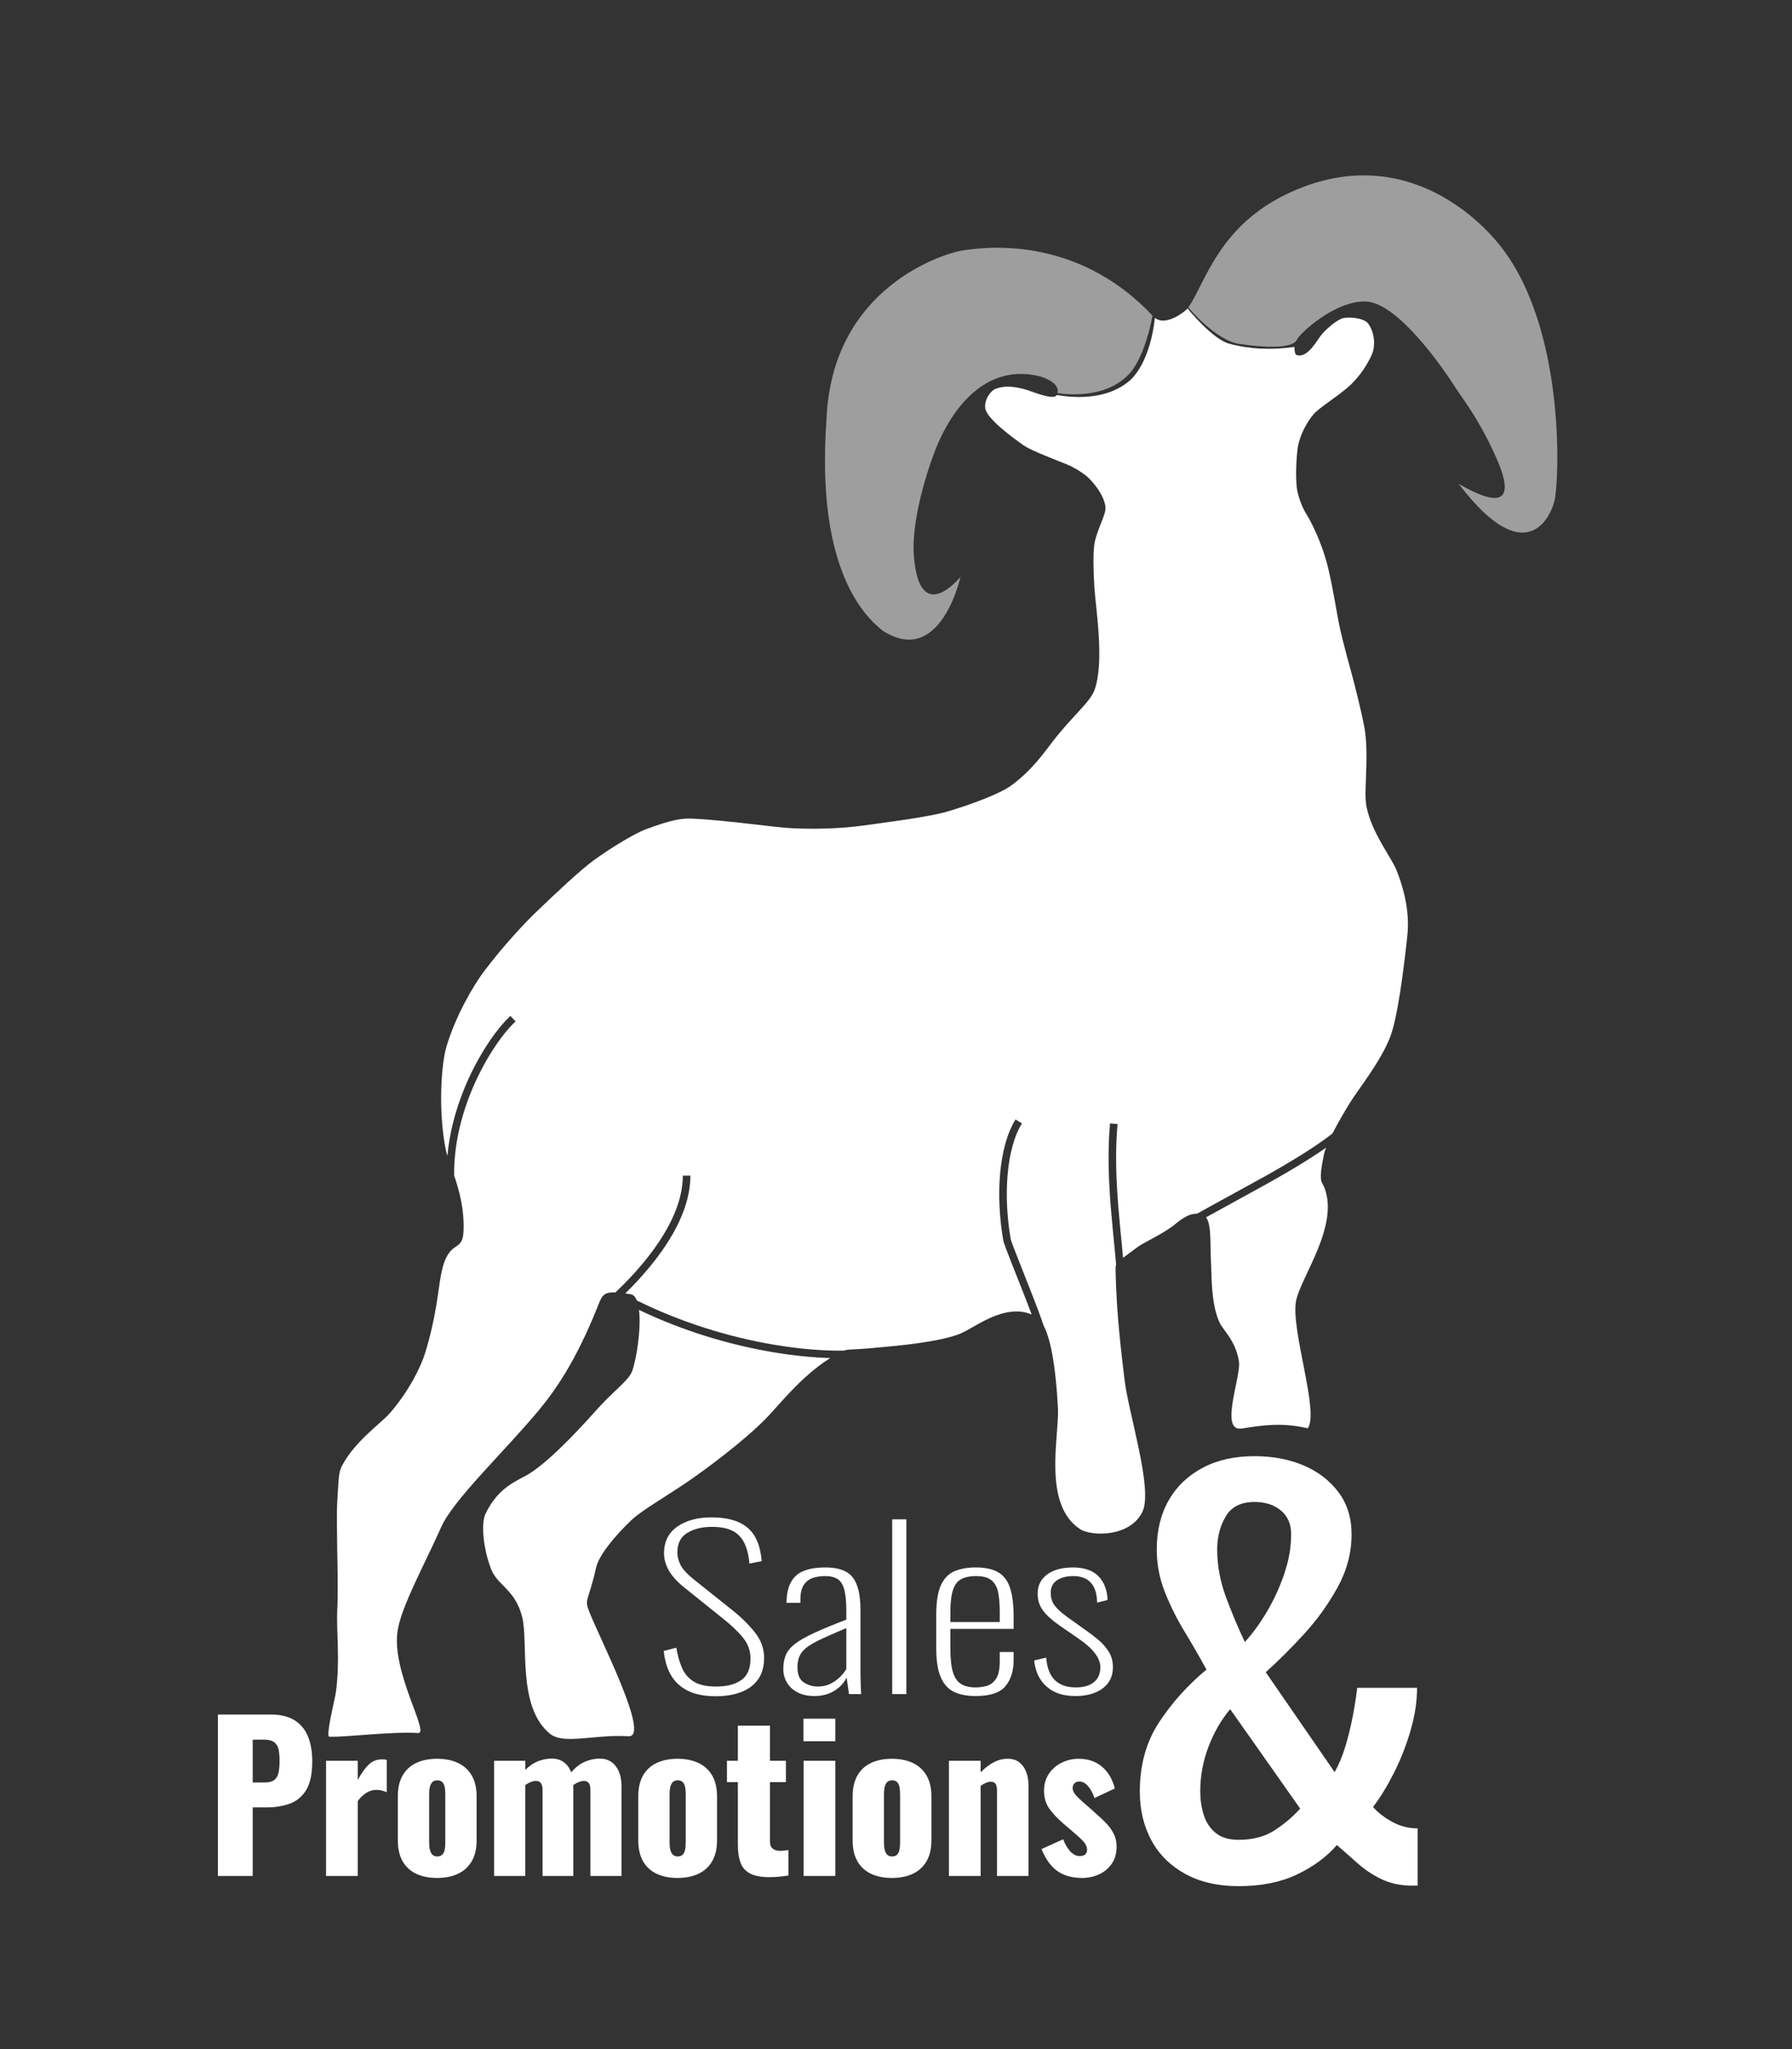 <?xml version="1.0" encoding="utf-8"?>
<svg x="1403.66pt" y="2.6226e-06pt" width="1260pt" height="1440pt" viewBox="1403.66 2.6226e-06 1260 1440" xmlns="http://www.w3.org/2000/svg" xmlns:xlink="http://www.w3.org/1999/xlink">
  <rect x="1403.66" y="2.6226e-06" width="1260" height="1440" fill="#333333" stroke="none"/>
  <g id="1">
    <title>Layer 2</title>
    <defs>
      <title>Shape 56</title>
      <g id="2">
        <defs>
          <path id="3" d="M2214,221.828 C2159.93,164.207,2093.78,173.716,2078.97,176.278 C2070.17,177.8,1988.48,200.055,1984.78,294.926 C1977.09,401.727,2012.79,433.998,2024.26,443.187 C2065.04,469.407,2078.97,405.385,2078.97,405.385 C2078.97,405.385,2049.81,441.616,2046.19,389.802 C2044.59,367.02,2054.37,334.207,2060.96,317.114 C2064.18,308.76,2085.86,252.489,2134.69,264.459 C2138.31,265.345,2149.13,269.606,2147.2,276.216 C2150.39,276.76,2180.74,281.442,2197.96,262.387 C2209.26,249.878,2214,221.828,2214,221.828 z"/>
        </defs>
        <use xlink:href="#3" style="fill:#9e9e9e;fill-opacity:1;fill-rule:evenodd;opacity:1;stroke:none;"/>
      </g>
    </defs>
    <use xlink:href="#2"/>
    <defs>
      <title>Shape 60</title>
      <g id="4">
        <defs>
          <path id="5" d="M2239.23,215.958 C2251.21,199.03,2260.5,157.583,2312.21,134.584 C2394.96,97.779,2449.09,161.683,2455.59,169.218 C2502.44,223.518,2500.57,327.056,2497.07,349.957 C2495.51,360.11,2478.32,404.471,2429.32,340.018 C2474.25,366.045,2461.46,334.28,2454.76,319.551 C2443.12,293.952,2432.52,280.943,2427.6,273.244 C2418.34,258.73,2386.77,212.951,2364.23,211.905 C2342.67,210.904,2317.17,234.552,2315.55,238.733 C2314.78,240.739,2309.53,246.846,2274.8,241.637 C2258.62,239.211,2239.38,216.556,2239.23,215.958 z"/>
        </defs>
        <use xlink:href="#5" style="fill:#9e9e9e;fill-opacity:1;fill-rule:evenodd;opacity:1;stroke:none;"/>
      </g>
    </defs>
    <use xlink:href="#4"/>
    <defs>
      <title>CompoundGroup</title>
      <g id="6">
        <defs>
          <path id="7" d="M1722.98,826.061 C1726.58,836.668,1730.25,849.888,1729.57,865.411 C1728.86,881.414,1718.68,869.471,1713.67,896.206 C1711.61,907.184,1710.55,924.912,1702.56,950.87 C1699.69,960.184,1691.55,977.155,1678.04,992.787 C1671.32,1000.56,1652.78,1012.98,1643.83,1030.69 C1641.55,1035.2,1641.73,1040.97,1640.78,1055.72 C1640.35,1062.45,1640.63,1077.66,1640.78,1089.43 C1640.89,1098.05,1641.49,1117.17,1640.78,1132.51 C1640.13,1146.61,1642.96,1167.61,1639.71,1190.08 C1639.23,1193.44,1632.46,1220.36,1635.18,1220.47 C1646.88,1220.94,1678.1,1216.72,1697.67,1217.88 C1705.99,1218.37,1678.44,1174.34,1683.3,1145.54 C1686.22,1128.2,1701.79,1100.26,1713.91,1073.09 C1722.44,1053.98,1757.16,1021.25,1781.71,992.029 C1794.06,977.329,1808.4,956.636,1823.34,919.539 C1826.72,911.165,1827.23,907.89,1836.34,908.255 C1842.94,902.069,1849.54,895.184,1855.69,887.78 C1873.27,866.64,1883.78,845.576,1883.78,826.197 C1885.55,826.197,1887.32,826.197,1889.09,826.197 C1889.09,847.086,1878.07,869.167,1859.77,891.171 C1854.5,897.51,1848.92,903.469,1843.29,908.948 C1844.46,909.111,1845.73,909.3,1847.09,909.514 C1849.04,909.822,1850.46,911.424,1851.45,913.908 C1882.43,929.211,1915.98,939.682,1948.74,945.131 C1966.37,948.063,1983.11,949.377,1997.1,949.18 C2000.35,947.907,2002.13,948.771,2018.87,947.178 C2019.05,947.161,2019.23,947.144,2019.42,947.127 C2019.88,947.033,2020.33,946.936,2020.77,946.837 C2020.79,946.89,2020.8,946.944,2020.81,946.997 C2034.18,945.768,2064.21,943.234,2078.97,937.163 C2088.97,933.047,2109.84,915.639,2129.05,923.749 C2127.2,918.783,2124.74,912.434,2121.68,904.706 C2121.48,904.198,2121.48,904.198,2121.28,903.69 C2109.97,875.107,2109.44,873.732,2109,871.147 C2103.75,840.403,2105.69,806.08,2117.7,786.673 C2119.2,787.603,2120.71,788.533,2122.21,789.463 C2111.05,807.494,2109.18,840.674,2114.22,870.256 C2114.56,872.228,2115.72,875.22,2126.21,901.739 C2126.41,902.247,2126.41,902.247,2126.61,902.756 C2132.27,917.068,2135.71,926.077,2137.37,931.386 C2144.55,944.774,2146.67,973.79,2147.53,989.671 C2148.56,1008.95,2136.46,1057.11,2163.08,1074.59 C2170.91,1079.73,2198.16,1080.45,2206.92,1062.41 C2214.6,1046.59,2196.97,992.893,2194.26,968.893 C2192.53,953.553,2188.62,924.993,2188.04,891.987 C2188.02,890.696,2188.03,889.791,2188.43,888.877 C2188.33,887.662,2188.22,886.379,2188.1,885.023 C2187.86,882.256,2187.58,879.305,2187.17,875.068 C2187.05,873.897,2186.63,869.664,2186.63,869.684 C2186.42,867.47,2186.25,865.757,2186.08,864.062 C2183.91,841.539,2182.94,825.626,2183.16,809.32 C2183.25,802.388,2183.58,795.777,2184.17,789.46 C2185.93,789.625,2187.69,789.79,2189.45,789.955 C2188.88,796.125,2188.55,802.595,2188.46,809.392 C2188.25,825.459,2189.21,841.208,2191.36,863.554 C2191.53,865.244,2191.69,866.953,2191.91,869.163 C2191.91,869.142,2192.33,873.377,2192.44,874.549 C2192.83,878.499,2193.1,881.339,2193.33,883.958 C2195.6,882.202,2198.81,879.85,2203.38,876.469 C2208.04,873.022,2220.17,867.677,2228.26,861.625 C2231.46,859.227,2238.19,852.655,2245.32,852.931 C2257.34,846.192,2286.81,830.206,2294.8,825.695 C2301.47,821.927,2307.53,818.399,2313.1,815.027 C2324.59,808.071,2333.83,801.873,2340.6,796.49 C2344.42,788.972,2349.31,780.654,2353.1,774.553 C2358.75,765.463,2374.09,746.548,2381,729.026 C2386.28,715.649,2390.46,682.766,2393.13,658.177 C2394.16,648.78,2394.29,633.717,2385.7,611.796 C2382.05,602.479,2368.23,585.605,2364.45,566.768 C2362.49,557.028,2365.78,536.586,2363.84,517.126 C2363.08,509.502,2359.97,496.693,2355.71,479.692 C2353.64,471.417,2348.46,454.219,2345.14,438.376 C2343.47,430.429,2341.24,414.717,2337.35,398.533 C2335.7,391.638,2331.74,378.882,2324.65,365.485 C2322.63,361.667,2318.67,356.864,2315.99,345.803 C2314.55,339.823,2314.76,325.279,2316.06,315.074 C2316.72,309.902,2319.87,300.19,2326.89,291.545 C2331,286.49,2343.86,278.968,2352.37,271.285 C2356.53,267.526,2363.82,259.561,2368.5,248.508 C2370.22,244.451,2371.08,234.751,2365.51,227.199 C2363.43,224.385,2355.34,222.423,2348.63,223.434 C2344.86,224.003,2337.82,229.61,2333.29,234.675 C2329.98,238.37,2323.15,252.335,2315.19,249.434 C2314.14,249.051,2313.71,245.959,2313.89,243.796 C2297.36,246.168,2282.02,245.355,2267.73,241.46 C2256.36,238.36,2238.89,217.318,2238.74,216.72 C2237.86,217.97,2223.91,229.843,2215.71,223.399 C2212.33,253.261,2200.98,265.012,2197.72,267.726 C2177.11,284.931,2146.86,277.17,2146.59,277.665 C2144.3,281.789,2127.99,274.395,2123.41,273.363 C2119.46,272.472,2111.51,270.198,2103.42,273.363 C2100.5,274.507,2095.57,280.618,2096.43,286.873 C2097.44,294.262,2115.6,307.477,2123.17,312.799 C2127.9,316.117,2137.36,319.745,2149.49,324.634 C2153.11,326.095,2158.93,328.013,2166.67,333.796 C2171.01,337.036,2180.05,347.395,2180.94,356.369 C2181.47,361.726,2174.85,372.229,2173.19,382.11 C2172.16,388.269,2172.41,401.819,2173.19,413.321 C2174.17,427.715,2180.35,465.711,2173.19,485.005 C2169.93,493.81,2157.41,503.354,2143.57,521.426 C2138.43,528.13,2129.07,541.548,2114.68,552.016 C2106.7,557.816,2086.27,565.517,2069.02,570.52 C2057.47,573.869,2031.28,577.365,2009.69,580.266 C2000.21,581.539,1983.48,583.011,1961.94,582.116 C1947.6,581.52,1914.36,576.293,1890.52,575.318 C1883.77,575.042,1877.32,575.491,1857.73,582.779 C1849.73,585.755,1833.34,595.744,1821.08,604.596 C1812.12,611.065,1794.05,628.005,1780,641.548 C1772.08,649.18,1757.01,665.289,1743.78,682.89 C1736.75,692.256,1724.15,713.569,1717.67,735.162 C1713.47,749.163,1711.95,782.772,1717.11,808.021 C1717.38,809.338,1717.77,810.759,1718.24,812.282 C1719.64,796.763,1723.61,781.136,1729.78,765.833 C1738.59,743.954,1751.7,723.951,1762.57,713.925 C1763.77,715.224,1764.97,716.523,1766.16,717.823 C1755.91,727.283,1743.23,746.629,1734.7,767.815 C1726.94,787.059,1722.78,806.784,1722.98,826.061 z M1987.4,954.391 C1966.5,967.438,1950.6,988.541,1941.45,997.649 C1924.85,1014.18,1900.59,1031.9,1889.67,1039.55 C1874.69,1050.06,1855.19,1061.08,1847.85,1068.05 C1835,1080.26,1824.67,1093.36,1822.82,1101.54 C1817.17,1126.45,1814.28,1123.34,1818.1,1132.94 C1826.01,1152.82,1861.15,1221.08,1845.6,1220.14 C1821.67,1218.7,1800.14,1226.21,1790.5,1218.49 C1766.92,1199.6,1775.48,1154.06,1770.74,1135.98 C1765.75,1116.94,1753.47,1114.18,1749.03,1102.82 C1743.59,1088.89,1741.64,1070.96,1745.02,1063.83 C1754.36,1044.17,1768.68,1040.21,1775.87,1035.61 C1793.02,1024.61,1815.41,999.319,1824.43,989.361 C1835.79,976.822,1845.56,970.229,1848.06,963.72 C1851.09,955.845,1854.58,933.992,1852.97,920.543 C1883.35,935.064,1915.97,945.056,1947.87,950.362 C1961.87,952.69,1975.33,954.019,1987.4,954.391 z M2251.67,855.466 C2255.67,860.34,2254.53,877.086,2255.04,884.664 C2255.66,893.707,2254.77,915.617,2261.11,929.319 C2263.71,934.949,2272.43,941.937,2274.8,956.749 C2276.48,967.255,2260.75,1006.43,2276.78,1003.9 C2291.42,1001.58,2304.69,999.448,2323.2,1003.73 C2331.43,992.227,2311.12,934.641,2314.94,914.292 C2318.04,897.782,2345.27,861.995,2334.96,834.784 C2333.23,830.218,2330.28,831.584,2334.63,810.978 C2334.9,809.712,2335.38,808.204,2336.02,806.519 C2330.32,810.541,2323.58,814.884,2315.84,819.564 C2310.22,822.966,2304.12,826.519,2297.4,830.312 C2290.07,834.455,2265.1,848.015,2251.67,855.466 z"/>
        </defs>
        <use xlink:href="#7" style="fill:#ffffff;fill-opacity:1;fill-rule:evenodd;opacity:1;stroke:none;"/>
      </g>
    </defs>
    <use xlink:href="#6"/>
    <defs>
      <title>Text</title>
      <g id="8">
        <defs>
          <path id="9" d="M1906.96,1192.04 C1898.96,1192.04,1892.36,1190.73,1887.17,1188.1 C1881.97,1185.47,1878.03,1181.78,1875.34,1177.03 C1872.65,1172.28,1871,1166.67,1870.37,1160.2 C1870.37,1160.2,1879.19,1157.92,1879.19,1157.92 C1880.07,1163.28,1881.41,1168.03,1883.23,1172.18 C1885.04,1176.32,1887.82,1179.53,1891.58,1181.81 C1895.33,1184.08,1900.52,1185.22,1907.15,1185.22 C1914.66,1185.22,1920.57,1183.7,1924.88,1180.67 C1929.2,1177.64,1931.36,1172.58,1931.36,1165.51 C1931.36,1160.15,1929.64,1155.32,1926.19,1151.02 C1922.75,1146.73,1917.91,1142.1,1911.65,1137.15 C1911.65,1137.15,1883.88,1114.86,1883.88,1114.86 C1879.25,1111.02,1875.88,1107.17,1873.75,1103.33 C1871.62,1099.49,1870.56,1095.55,1870.56,1091.5 C1870.56,1083.42,1873.66,1077.2,1879.85,1072.85 C1886.04,1068.5,1894.08,1066.33,1903.96,1066.33 C1909.09,1066.33,1913.72,1066.86,1917.84,1067.92 C1921.97,1068.99,1925.57,1070.7,1928.63,1073.08 C1931.7,1075.46,1934.11,1078.61,1935.86,1082.56 C1937.61,1086.5,1938.74,1091.35,1939.24,1097.11 C1939.24,1097.11,1930.6,1098.78,1930.6,1098.78 C1930.1,1093.02,1928.92,1088.22,1927.04,1084.38 C1925.16,1080.54,1922.41,1077.68,1918.78,1075.81 C1915.16,1073.94,1910.28,1073,1904.15,1073 C1897.27,1073,1891.51,1074.42,1886.88,1077.25 C1882.26,1080.08,1879.94,1084.63,1879.94,1090.9 C1879.94,1094.03,1880.72,1097.06,1882.29,1100 C1883.85,1102.93,1886.76,1106.11,1891.01,1109.55 C1891.01,1109.55,1918.41,1131.39,1918.41,1131.39 C1924.54,1136.24,1929.82,1141.42,1934.26,1146.93 C1938.7,1152.44,1940.92,1158.48,1940.92,1165.05 C1940.92,1171.22,1939.49,1176.3,1936.61,1180.29 C1933.73,1184.28,1929.73,1187.24,1924.6,1189.16 C1919.47,1191.08,1913.59,1192.04,1906.96,1192.04 z M1976.2,1191.89 C1971.82,1191.89,1968.01,1191.08,1964.76,1189.47 C1961.5,1187.85,1958.97,1185.6,1957.16,1182.72 C1955.34,1179.84,1954.43,1176.53,1954.43,1172.78 C1954.43,1169.04,1955.03,1165.78,1956.22,1163 C1957.41,1160.22,1959.56,1157.62,1962.69,1155.19 C1965.82,1152.77,1970.29,1150.22,1976.11,1147.54 C1981.92,1144.86,1989.46,1141.75,1998.72,1138.21 C1998.72,1138.21,1998.72,1131.99,1998.72,1131.99 C1998.72,1125.62,1998.25,1120.67,1997.31,1117.13 C1996.37,1113.59,1994.81,1111.12,1992.62,1109.7 C1990.43,1108.29,1987.46,1107.58,1983.71,1107.58 C1980.83,1107.58,1978.08,1107.98,1975.45,1108.79 C1972.82,1109.6,1970.67,1111.19,1968.98,1113.57 C1967.29,1115.94,1966.44,1119.46,1966.44,1124.11 C1966.44,1124.11,1966.44,1126.38,1966.44,1126.38 C1966.44,1126.38,1956.69,1126.38,1956.69,1126.38 C1956.69,1117.99,1958.78,1111.75,1962.97,1107.65 C1967.16,1103.56,1974.2,1101.51,1984.08,1101.51 C1993.21,1101.51,1999.59,1103.84,2003.22,1108.49 C2006.85,1113.14,2008.66,1120.67,2008.66,1131.08 C2008.66,1131.08,2008.66,1175.21,2008.66,1175.21 C2008.66,1176.02,2008.69,1177.56,2008.76,1179.84 C2008.82,1182.11,2008.88,1184.31,2008.94,1186.43 C2009.01,1188.56,2009.1,1189.92,2009.23,1190.53 C2009.23,1190.53,2000.59,1190.53,2000.59,1190.53 C2000.34,1188.4,2000.03,1186.18,1999.66,1183.85 C1999.28,1181.53,1999.03,1179.86,1998.91,1178.85 C1997.28,1182.49,1994.46,1185.57,1990.46,1188.1 C1986.46,1190.63,1981.71,1191.89,1976.2,1191.89 z M1978.64,1185.22 C1981.77,1185.22,1984.58,1184.64,1987.08,1183.48 C1989.59,1182.31,1991.84,1180.8,1993.84,1178.93 C1995.84,1177.06,1997.47,1175.06,1998.72,1172.94 C1998.72,1172.94,1998.72,1144.12,1998.72,1144.12 C1992.09,1146.95,1986.55,1149.38,1982.11,1151.4 C1977.67,1153.43,1974.17,1155.35,1971.6,1157.17 C1969.04,1158.99,1967.19,1161.03,1966.07,1163.31 C1964.94,1165.58,1964.38,1168.34,1964.38,1171.57 C1964.38,1176.83,1965.88,1180.42,1968.88,1182.34 C1971.89,1184.26,1975.14,1185.22,1978.64,1185.22 z M2030.99,1190.53 C2030.99,1190.53,2030.99,1067.7,2030.99,1067.7 C2030.99,1067.7,2040.94,1067.7,2040.94,1067.7 C2040.94,1067.7,2040.94,1190.53,2040.94,1190.53 C2040.94,1190.53,2030.99,1190.53,2030.99,1190.53 z M2089.54,1191.89 C2083.78,1191.89,2078.84,1190.96,2074.71,1189.09 C2070.58,1187.22,2067.43,1183.83,2065.24,1178.93 C2063.05,1174.02,2061.95,1167.07,2061.95,1158.08 C2061.95,1158.08,2061.95,1134.72,2061.95,1134.72 C2061.95,1125.52,2063.08,1118.55,2065.33,1113.8 C2067.58,1109.04,2070.8,1105.81,2074.99,1104.09 C2079.18,1102.37,2084.09,1101.51,2089.72,1101.51 C2096.48,1101.51,2101.79,1102.68,2105.67,1105 C2109.55,1107.33,2112.3,1111.04,2113.93,1116.15 C2115.56,1121.25,2116.37,1128,2116.37,1136.39 C2116.37,1136.39,2116.37,1144.73,2116.37,1144.73 C2116.37,1144.73,2071.9,1144.73,2071.9,1144.73 C2071.9,1144.73,2071.9,1158.68,2071.9,1158.68 C2071.9,1165.66,2072.49,1171.12,2073.68,1175.06 C2074.87,1179,2076.78,1181.78,2079.4,1183.4 C2082.03,1185.02,2085.41,1185.83,2089.54,1185.83 C2092.16,1185.83,2094.79,1185.47,2097.42,1184.76 C2100.04,1184.06,2102.23,1182.39,2103.98,1179.76 C2105.74,1177.13,2106.61,1173.04,2106.61,1167.48 C2106.61,1167.48,2106.61,1160.96,2106.61,1160.96 C2106.61,1160.96,2116.37,1160.96,2116.37,1160.96 C2116.37,1160.96,2116.37,1166.72,2116.37,1166.72 C2116.37,1174.2,2114.46,1180.27,2110.65,1184.92 C2106.83,1189.57,2099.79,1191.89,2089.54,1191.89 z M2071.9,1139.88 C2071.9,1139.88,2106.61,1139.88,2106.61,1139.88 C2106.61,1139.88,2106.61,1133.05,2106.61,1133.05 C2106.61,1127.8,2106.27,1123.27,2105.58,1119.48 C2104.89,1115.69,2103.36,1112.76,2100.98,1110.69 C2098.61,1108.61,2094.85,1107.58,2089.72,1107.58 C2085.72,1107.58,2082.37,1108.26,2079.68,1109.63 C2077,1110.99,2075.02,1113.52,2073.77,1117.21 C2072.52,1120.9,2071.9,1126.23,2071.9,1133.21 C2071.9,1133.21,2071.9,1139.88,2071.9,1139.88 z M2159.71,1191.89 C2151.21,1191.89,2144.45,1189.64,2139.45,1185.14 C2134.44,1180.64,2131.57,1174.55,2130.82,1166.87 C2130.82,1166.87,2139.26,1164.9,2139.26,1164.9 C2139.89,1172.28,2141.98,1177.61,2145.55,1180.9 C2149.11,1184.18,2153.96,1185.83,2160.09,1185.83 C2165.59,1185.83,2169.85,1184.59,2172.85,1182.11 C2175.85,1179.63,2177.35,1176.12,2177.35,1171.57 C2177.35,1168.44,2176.07,1165.18,2173.5,1161.79 C2170.94,1158.4,2166.91,1154.84,2161.4,1151.1 C2161.4,1151.1,2148.83,1142.46,2148.83,1142.46 C2143.45,1138.72,2139.51,1135.15,2137.01,1131.77 C2134.51,1128.38,2133.26,1124.51,2133.26,1120.16 C2133.26,1116.12,2134.29,1112.73,2136.35,1110 C2138.42,1107.27,2141.29,1105.18,2144.98,1103.71 C2148.67,1102.25,2152.96,1101.51,2157.84,1101.51 C2165.97,1101.51,2172.04,1103.58,2176.04,1107.73 C2180.04,1111.87,2182.17,1117.44,2182.42,1124.41 C2182.42,1124.41,2175.1,1126.23,2175.1,1126.23 C2174.97,1121.68,2174.19,1118.04,2172.75,1115.31 C2171.32,1112.58,2169.38,1110.61,2166.94,1109.4 C2164.5,1108.18,2161.65,1107.58,2158.4,1107.58 C2153.65,1107.58,2149.8,1108.56,2146.86,1110.54 C2143.92,1112.51,2142.45,1115.41,2142.45,1119.25 C2142.45,1122.49,2143.23,1125.3,2144.8,1127.67 C2146.36,1130.05,2149.27,1132.8,2153.52,1135.94 C2153.52,1135.94,2166.47,1145.19,2166.47,1145.19 C2169.72,1147.41,2172.85,1149.79,2175.85,1152.31 C2178.85,1154.84,2181.32,1157.65,2183.26,1160.73 C2185.2,1163.81,2186.17,1167.48,2186.17,1171.72 C2186.17,1175.97,2185.08,1179.58,2182.89,1182.57 C2180.7,1185.55,2177.63,1187.85,2173.69,1189.47 C2169.75,1191.08,2165.09,1191.89,2159.71,1191.89 z"/>
        </defs>
        <use xlink:href="#9" style="fill:#ffffff;fill-opacity:1;fill-rule:nonzero;opacity:1;stroke:none;"/>
      </g>
    </defs>
    <use xlink:href="#8"/>
    <defs>
      <title>Text</title>
      <g id="10">
        <defs>
          <path id="11" d="M2274.58,1325.49 C2260.02,1325.49,2247.51,1322.62,2237.06,1316.89 C2226.61,1311.16,2218.67,1303.3,2213.24,1293.3 C2207.81,1283.3,2205.1,1271.84,2205.1,1258.91 C2205.1,1240.13,2209.67,1223.85,2218.8,1210.07 C2227.93,1196.29,2238.98,1184.04,2251.95,1173.31 C2247.18,1164.53,2242.09,1155.69,2236.66,1146.78 C2231.24,1137.88,2226.61,1128.62,2222.77,1118.98 C2218.93,1109.35,2217.01,1099.29,2217.01,1088.8 C2217.01,1075.63,2219.79,1064.17,2225.35,1054.41 C2230.91,1044.66,2238.85,1037.04,2249.17,1031.55 C2259.49,1026.06,2271.67,1023.32,2285.69,1023.32 C2298.66,1023.32,2310.24,1025.51,2320.43,1029.9 C2330.62,1034.29,2338.76,1040.57,2344.85,1048.74 C2350.93,1056.91,2353.98,1066.73,2353.98,1078.19 C2353.98,1091.12,2350.73,1103.5,2344.25,1115.32 C2337.77,1127.15,2329.89,1138.13,2320.63,1148.25 C2311.36,1158.37,2302.37,1167.33,2293.63,1175.14 C2293.63,1175.14,2342.07,1245.37,2342.07,1245.37 C2344.98,1240.25,2347.43,1234.46,2349.41,1228 C2351.4,1221.53,2353.12,1214.65,2354.57,1207.33 C2356.03,1200.01,2357.15,1192.94,2357.95,1186.11 C2357.95,1186.11,2400.03,1186.11,2400.03,1186.11 C2400.03,1195.62,2398.51,1205.62,2395.46,1216.11 C2392.42,1226.6,2388.51,1236.53,2383.75,1245.92 C2378.99,1255.31,2374.09,1263.3,2369.06,1269.88 C2372.5,1273.79,2377,1277.26,2382.56,1280.31 C2388.12,1283.36,2394.07,1284.88,2400.42,1284.88 C2400.42,1284.88,2400.42,1325.12,2400.42,1325.12 C2399.37,1325.12,2398.37,1325.12,2397.45,1325.12 C2396.52,1325.12,2395.66,1325.12,2394.87,1325.12 C2387.19,1324.88,2380.31,1323.23,2374.22,1320.19 C2368.14,1317.14,2362.64,1313.42,2357.75,1309.03 C2352.85,1304.64,2348.15,1300.49,2343.65,1296.59 C2336.51,1304.88,2327.18,1311.77,2315.67,1317.26 C2304.15,1322.75,2290.46,1325.49,2274.58,1325.49 z M2274.58,1292.93 C2284.63,1292.93,2293.1,1290.68,2299.98,1286.16 C2306.87,1281.65,2312.82,1276.59,2317.85,1270.98 C2317.85,1270.98,2268.62,1201.11,2268.62,1201.11 C2262.27,1208.67,2257.17,1217.51,2253.34,1227.63 C2249.5,1237.75,2247.58,1248.18,2247.58,1258.91 C2247.58,1264.52,2248.37,1269.95,2249.96,1275.19 C2251.55,1280.43,2254.33,1284.7,2258.3,1287.99 C2262.27,1291.29,2267.7,1292.93,2274.58,1292.93 z M2278.94,1153.92 C2284.5,1147.82,2289.73,1140.63,2294.62,1132.33 C2299.52,1124.04,2303.56,1115.2,2306.73,1105.81 C2309.91,1096.42,2311.5,1087.22,2311.5,1078.19 C2311.5,1071.12,2309.12,1065.57,2304.35,1061.55 C2299.59,1057.52,2293.37,1055.51,2285.69,1055.51 C2276.16,1055.51,2269.42,1058.93,2265.45,1065.75 C2261.48,1072.58,2259.49,1080.27,2259.49,1088.8 C2259.49,1100.02,2261.54,1111.18,2265.64,1122.27 C2269.75,1133.37,2274.18,1143.92,2278.94,1153.92 z"/>
        </defs>
        <use xlink:href="#11" style="fill:#ffffff;fill-opacity:1;fill-rule:nonzero;opacity:1;stroke:none;"/>
      </g>
    </defs>
    <use xlink:href="#10"/>
    <defs>
      <title>Text</title>
      <g id="12">
        <defs>
          <path id="13" d="M1556.86,1318.33 C1556.86,1318.33,1556.86,1204.88,1556.86,1204.88 C1556.86,1204.88,1594.07,1204.88,1594.07,1204.88 C1600.72,1204.88,1606.19,1206.17,1610.48,1208.74 C1614.77,1211.3,1617.96,1215.04,1620.05,1219.94 C1622.15,1224.84,1623.2,1230.8,1623.2,1237.8 C1623.2,1246.58,1621.79,1253.27,1618.96,1257.9 C1616.13,1262.52,1612.3,1265.72,1607.47,1267.49 C1602.64,1269.26,1597.21,1270.15,1591.19,1270.15 C1591.19,1270.15,1581.35,1270.15,1581.35,1270.15 C1581.35,1270.15,1581.35,1318.33,1581.35,1318.33 C1581.35,1318.33,1556.86,1318.33,1556.86,1318.33 z M1581.35,1252.64 C1581.35,1252.64,1589.55,1252.64,1589.55,1252.64 C1592.56,1252.64,1594.84,1252.08,1596.39,1250.96 C1597.94,1249.84,1598.97,1248.16,1599.47,1245.92 C1599.97,1243.68,1600.22,1240.83,1600.22,1237.38 C1600.22,1234.48,1600.02,1231.94,1599.61,1229.74 C1599.2,1227.55,1598.22,1225.8,1596.67,1224.49 C1595.11,1223.19,1592.7,1222.53,1589.42,1222.53 C1589.42,1222.53,1581.35,1222.53,1581.35,1222.53 C1581.35,1222.53,1581.35,1252.64,1581.35,1252.64 z M1632.91,1318.33 C1632.91,1318.33,1632.91,1237.38,1632.91,1237.38 C1632.91,1237.38,1655.21,1237.38,1655.21,1237.38 C1655.21,1237.38,1655.21,1250.82,1655.21,1250.82 C1657.76,1246.16,1660.31,1242.58,1662.87,1240.11 C1665.42,1237.63,1668.52,1236.4,1672.17,1236.4 C1672.9,1236.4,1673.53,1236.42,1674.08,1236.47 C1674.63,1236.51,1675.13,1236.63,1675.59,1236.82 C1675.59,1236.82,1675.59,1259.51,1675.59,1259.51 C1674.58,1259.04,1673.47,1258.64,1672.23,1258.32 C1671,1257.99,1669.7,1257.83,1668.34,1257.83 C1665.78,1257.83,1663.41,1258.53,1661.22,1259.93 C1659.04,1261.33,1657.03,1263.24,1655.21,1265.67 C1655.21,1265.67,1655.21,1318.33,1655.21,1318.33 C1655.21,1318.33,1632.91,1318.33,1632.91,1318.33 z M1711.01,1319.73 C1705.36,1319.73,1700.46,1318.75,1696.31,1316.79 C1692.16,1314.83,1688.97,1311.89,1686.73,1307.97 C1684.5,1304.05,1683.38,1299.14,1683.38,1293.26 C1683.38,1293.26,1683.38,1262.45,1683.38,1262.45 C1683.38,1256.57,1684.5,1251.66,1686.73,1247.74 C1688.97,1243.82,1692.16,1240.88,1696.31,1238.92 C1700.46,1236.96,1705.36,1235.98,1711.01,1235.98 C1716.66,1235.98,1721.57,1236.96,1725.71,1238.92 C1729.86,1240.88,1733.08,1243.82,1735.36,1247.74 C1737.64,1251.66,1738.78,1256.57,1738.78,1262.45 C1738.78,1262.45,1738.78,1293.26,1738.78,1293.26 C1738.78,1299.14,1737.64,1304.05,1735.36,1307.97 C1733.08,1311.89,1729.86,1314.83,1725.71,1316.79 C1721.57,1318.75,1716.66,1319.73,1711.01,1319.73 z M1711.15,1304.61 C1712.61,1304.61,1713.75,1304.21,1714.57,1303.42 C1715.39,1302.62,1715.96,1301.5,1716.28,1300.05 C1716.6,1298.61,1716.76,1296.86,1716.76,1294.8 C1716.76,1294.8,1716.76,1260.91,1716.76,1260.91 C1716.76,1258.85,1716.6,1257.1,1716.28,1255.66 C1715.96,1254.21,1715.39,1253.09,1714.57,1252.29 C1713.75,1251.5,1712.61,1251.1,1711.15,1251.1 C1709.69,1251.1,1708.55,1251.5,1707.73,1252.29 C1706.91,1253.09,1706.32,1254.21,1705.95,1255.66 C1705.59,1257.1,1705.4,1258.85,1705.4,1260.91 C1705.4,1260.91,1705.4,1294.8,1705.4,1294.8 C1705.4,1296.86,1705.59,1298.61,1705.95,1300.05 C1706.32,1301.5,1706.91,1302.62,1707.73,1303.42 C1708.55,1304.21,1709.69,1304.61,1711.15,1304.61 z M1751.09,1318.33 C1751.09,1318.33,1751.09,1237.38,1751.09,1237.38 C1751.09,1237.38,1772.97,1237.38,1772.97,1237.38 C1772.97,1237.38,1772.97,1243.82,1772.97,1243.82 C1775.89,1240.93,1778.92,1238.87,1782.07,1237.66 C1785.21,1236.44,1788.43,1235.84,1791.71,1235.84 C1794.9,1235.84,1797.66,1236.65,1799.98,1238.29 C1802.31,1239.92,1804.07,1242.33,1805.25,1245.5 C1808.35,1241.95,1811.61,1239.46,1815.03,1238.01 C1818.45,1236.56,1821.89,1235.84,1825.36,1235.84 C1828.46,1235.84,1831.15,1236.61,1833.43,1238.15 C1835.71,1239.69,1837.48,1241.93,1838.76,1244.87 C1840.04,1247.81,1840.68,1251.34,1840.68,1255.45 C1840.68,1255.45,1840.68,1318.33,1840.68,1318.33 C1840.68,1318.33,1818.79,1318.33,1818.79,1318.33 C1818.79,1318.33,1818.79,1257.83,1818.79,1257.83 C1818.79,1255.59,1818.4,1253.97,1817.63,1252.99 C1816.85,1252.01,1815.69,1251.52,1814.14,1251.52 C1813.23,1251.52,1812.09,1251.78,1810.72,1252.29 C1809.35,1252.81,1808.03,1253.53,1806.76,1254.47 C1806.76,1254.65,1806.76,1254.82,1806.76,1254.96 C1806.76,1255.1,1806.76,1255.26,1806.76,1255.45 C1806.76,1255.45,1806.76,1318.33,1806.76,1318.33 C1806.76,1318.33,1785.14,1318.33,1785.14,1318.33 C1785.14,1318.33,1785.14,1257.83,1785.14,1257.83 C1785.14,1255.59,1784.73,1253.97,1783.91,1252.99 C1783.09,1252.01,1781.91,1251.52,1780.36,1251.52 C1779.35,1251.52,1778.19,1251.78,1776.87,1252.29 C1775.55,1252.81,1774.25,1253.53,1772.97,1254.47 C1772.97,1254.47,1772.97,1318.33,1772.97,1318.33 C1772.97,1318.33,1751.09,1318.33,1751.09,1318.33 z M1880.07,1319.73 C1874.41,1319.73,1869.51,1318.75,1865.36,1316.79 C1861.22,1314.83,1858.02,1311.89,1855.79,1307.97 C1853.56,1304.05,1852.44,1299.14,1852.44,1293.26 C1852.44,1293.26,1852.44,1262.45,1852.44,1262.45 C1852.44,1256.57,1853.56,1251.66,1855.79,1247.74 C1858.02,1243.82,1861.22,1240.88,1865.36,1238.92 C1869.51,1236.96,1874.41,1235.98,1880.07,1235.98 C1885.72,1235.98,1890.62,1236.96,1894.77,1238.92 C1898.92,1240.88,1902.13,1243.82,1904.41,1247.74 C1906.69,1251.66,1907.83,1256.57,1907.83,1262.45 C1907.83,1262.45,1907.83,1293.26,1907.83,1293.26 C1907.83,1299.14,1906.69,1304.05,1904.41,1307.97 C1902.13,1311.89,1898.92,1314.83,1894.77,1316.79 C1890.62,1318.75,1885.72,1319.73,1880.07,1319.73 z M1880.2,1304.61 C1881.66,1304.61,1882.8,1304.21,1883.62,1303.42 C1884.44,1302.62,1885.01,1301.5,1885.33,1300.05 C1885.65,1298.61,1885.81,1296.86,1885.81,1294.8 C1885.81,1294.8,1885.81,1260.91,1885.81,1260.91 C1885.81,1258.85,1885.65,1257.1,1885.33,1255.66 C1885.01,1254.21,1884.44,1253.09,1883.62,1252.29 C1882.8,1251.5,1881.66,1251.1,1880.2,1251.1 C1878.75,1251.1,1877.61,1251.5,1876.79,1252.29 C1875.96,1253.09,1875.37,1254.21,1875.01,1255.66 C1874.64,1257.1,1874.46,1258.85,1874.46,1260.91 C1874.46,1260.91,1874.46,1294.8,1874.46,1294.8 C1874.46,1296.86,1874.64,1298.61,1875.01,1300.05 C1875.37,1301.5,1875.96,1302.62,1876.79,1303.42 C1877.61,1304.21,1878.75,1304.61,1880.2,1304.61 z M1944.63,1319.17 C1938.7,1319.17,1934.12,1318.28,1930.88,1316.51 C1927.64,1314.74,1925.43,1312.15,1924.25,1308.74 C1923.06,1305.33,1922.47,1301.2,1922.47,1296.34 C1922.47,1296.34,1922.47,1252.36,1922.47,1252.36 C1922.47,1252.36,1914.81,1252.36,1914.81,1252.36 C1914.81,1252.36,1914.81,1237.38,1914.81,1237.38 C1914.81,1237.38,1922.47,1237.38,1922.47,1237.38 C1922.47,1237.38,1922.47,1212.73,1922.47,1212.73 C1922.47,1212.73,1945.04,1212.73,1945.04,1212.73 C1945.04,1212.73,1945.04,1237.38,1945.04,1237.38 C1945.04,1237.38,1956.25,1237.38,1956.25,1237.38 C1956.25,1237.38,1956.25,1252.36,1956.25,1252.36 C1956.25,1252.36,1945.04,1252.36,1945.04,1252.36 C1945.04,1252.36,1945.04,1294.1,1945.04,1294.1 C1945.04,1296.44,1945.7,1298.12,1947.02,1299.14 C1948.34,1300.17,1950.01,1300.68,1952.01,1300.68 C1953.2,1300.68,1954.29,1300.61,1955.3,1300.47 C1956.3,1300.33,1957.21,1300.22,1958.03,1300.12 C1958.03,1300.12,1958.03,1318.05,1958.03,1318.05 C1956.85,1318.24,1954.98,1318.47,1952.42,1318.75 C1949.87,1319.03,1947.27,1319.17,1944.63,1319.17 z M1968.7,1318.33 C1968.7,1318.33,1968.7,1237.38,1968.7,1237.38 C1968.7,1237.38,1990.99,1237.38,1990.99,1237.38 C1990.99,1237.38,1990.99,1318.33,1990.99,1318.33 C1990.99,1318.33,1968.7,1318.33,1968.7,1318.33 z M1968.56,1223.65 C1968.56,1223.65,1968.56,1207.83,1968.56,1207.83 C1968.56,1207.83,1990.99,1207.83,1990.99,1207.83 C1990.99,1207.83,1990.99,1223.65,1990.99,1223.65 C1990.99,1223.65,1968.56,1223.65,1968.56,1223.65 z M2030.8,1319.73 C2025.14,1319.73,2020.24,1318.75,2016.09,1316.79 C2011.94,1314.83,2008.75,1311.89,2006.52,1307.97 C2004.28,1304.05,2003.17,1299.14,2003.17,1293.26 C2003.17,1293.26,2003.17,1262.45,2003.17,1262.45 C2003.17,1256.57,2004.28,1251.66,2006.52,1247.74 C2008.75,1243.82,2011.94,1240.88,2016.09,1238.92 C2020.24,1236.96,2025.14,1235.98,2030.8,1235.98 C2036.45,1235.98,2041.35,1236.96,2045.5,1238.92 C2049.65,1240.88,2052.86,1243.82,2055.14,1247.74 C2057.42,1251.66,2058.56,1256.57,2058.56,1262.45 C2058.56,1262.45,2058.56,1293.26,2058.56,1293.26 C2058.56,1299.14,2057.42,1304.05,2055.14,1307.97 C2052.86,1311.89,2049.65,1314.83,2045.5,1316.79 C2041.35,1318.75,2036.45,1319.73,2030.8,1319.73 z M2030.93,1304.61 C2032.39,1304.61,2033.53,1304.21,2034.35,1303.42 C2035.17,1302.62,2035.74,1301.5,2036.06,1300.05 C2036.38,1298.61,2036.54,1296.86,2036.54,1294.8 C2036.54,1294.8,2036.54,1260.91,2036.54,1260.91 C2036.54,1258.85,2036.38,1257.1,2036.06,1255.66 C2035.74,1254.21,2035.17,1253.09,2034.35,1252.29 C2033.53,1251.5,2032.39,1251.1,2030.93,1251.1 C2029.47,1251.1,2028.33,1251.5,2027.51,1252.29 C2026.69,1253.09,2026.1,1254.21,2025.74,1255.66 C2025.37,1257.1,2025.19,1258.85,2025.19,1260.91 C2025.19,1260.91,2025.19,1294.8,2025.19,1294.8 C2025.19,1296.86,2025.37,1298.61,2025.74,1300.05 C2026.1,1301.5,2026.69,1302.62,2027.51,1303.42 C2028.33,1304.21,2029.47,1304.61,2030.93,1304.61 z M2070.87,1318.33 C2070.87,1318.33,2070.87,1237.38,2070.87,1237.38 C2070.87,1237.38,2093.17,1237.38,2093.17,1237.38 C2093.17,1237.38,2093.17,1245.5,2093.17,1245.5 C2096.09,1242.51,2099.12,1240.18,2102.26,1238.5 C2105.41,1236.82,2108.71,1235.98,2112.18,1235.98 C2115.46,1235.98,2118.17,1236.79,2120.32,1238.43 C2122.46,1240.06,2124.08,1242.3,2125.17,1245.15 C2126.27,1248,2126.81,1251.24,2126.81,1254.89 C2126.81,1254.89,2126.81,1318.33,2126.81,1318.33 C2126.81,1318.33,2104.66,1318.33,2104.66,1318.33 C2104.66,1318.33,2104.66,1258.11,2104.66,1258.11 C2104.66,1256.15,2104.34,1254.65,2103.7,1253.62 C2103.06,1252.6,2101.88,1252.08,2100.14,1252.08 C2099.23,1252.08,2098.16,1252.34,2096.93,1252.85 C2095.7,1253.37,2094.44,1254.09,2093.17,1255.03 C2093.17,1255.03,2093.17,1318.33,2093.17,1318.33 C2093.17,1318.33,2070.87,1318.33,2070.87,1318.33 z M2164.57,1319.73 C2157.64,1319.73,2151.87,1318.14,2147.26,1314.97 C2142.66,1311.8,2138.9,1306.61,2135.98,1299.42 C2135.98,1299.42,2151.16,1292.56,2151.16,1292.56 C2152.62,1296.2,2154.33,1299.07,2156.29,1301.17 C2158.25,1303.28,2160.42,1304.33,2162.79,1304.33 C2164.52,1304.33,2165.82,1303.95,2166.69,1303.21 C2167.55,1302.46,2167.98,1301.43,2167.98,1300.12 C2167.98,1297.98,2167.19,1296.02,2165.59,1294.24 C2164,1292.47,2161.15,1289.85,2157.04,1286.4 C2157.04,1286.4,2151.3,1281.5,2151.3,1281.5 C2147.1,1277.85,2143.8,1274.33,2141.38,1270.92 C2138.97,1267.51,2137.76,1263.29,2137.76,1258.25 C2137.76,1253.86,2138.87,1249.98,2141.11,1246.62 C2143.34,1243.26,2146.33,1240.65,2150.07,1238.78 C2153.81,1236.91,2157.82,1235.98,2162.1,1235.98 C2168.58,1235.98,2174,1237.8,2178.38,1241.44 C2182.76,1245.08,2185.81,1250.22,2187.54,1256.85 C2187.54,1256.85,2173.18,1263.57,2173.18,1263.57 C2172.64,1261.79,2171.86,1260.02,2170.86,1258.25 C2169.85,1256.47,2168.65,1254.98,2167.23,1253.76 C2165.82,1252.55,2164.29,1251.94,2162.65,1251.94 C2161.19,1251.94,2160.03,1252.36,2159.16,1253.2 C2158.3,1254.04,2157.86,1255.17,2157.86,1256.57 C2157.86,1258.34,2158.84,1260.25,2160.8,1262.31 C2162.76,1264.36,2165.48,1266.84,2168.94,1269.73 C2168.94,1269.73,2174.55,1274.77,2174.55,1274.77 C2176.83,1276.73,2179.06,1278.84,2181.25,1281.08 C2183.44,1283.32,2185.24,1285.79,2186.65,1288.5 C2188.07,1291.21,2188.77,1294.29,2188.77,1297.74 C2188.77,1302.41,2187.64,1306.4,2185.36,1309.72 C2183.08,1313.03,2180.09,1315.53,2176.4,1317.21 C2172.7,1318.89,2168.76,1319.73,2164.57,1319.73 z"/>
        </defs>
        <use xlink:href="#13" style="fill:#ffffff;fill-opacity:1;fill-rule:nonzero;opacity:1;stroke:none;"/>
      </g>
    </defs>
    <use xlink:href="#12"/>
  </g>
  <g id="14">
    <title>Layer 3</title>
  </g>
</svg>
